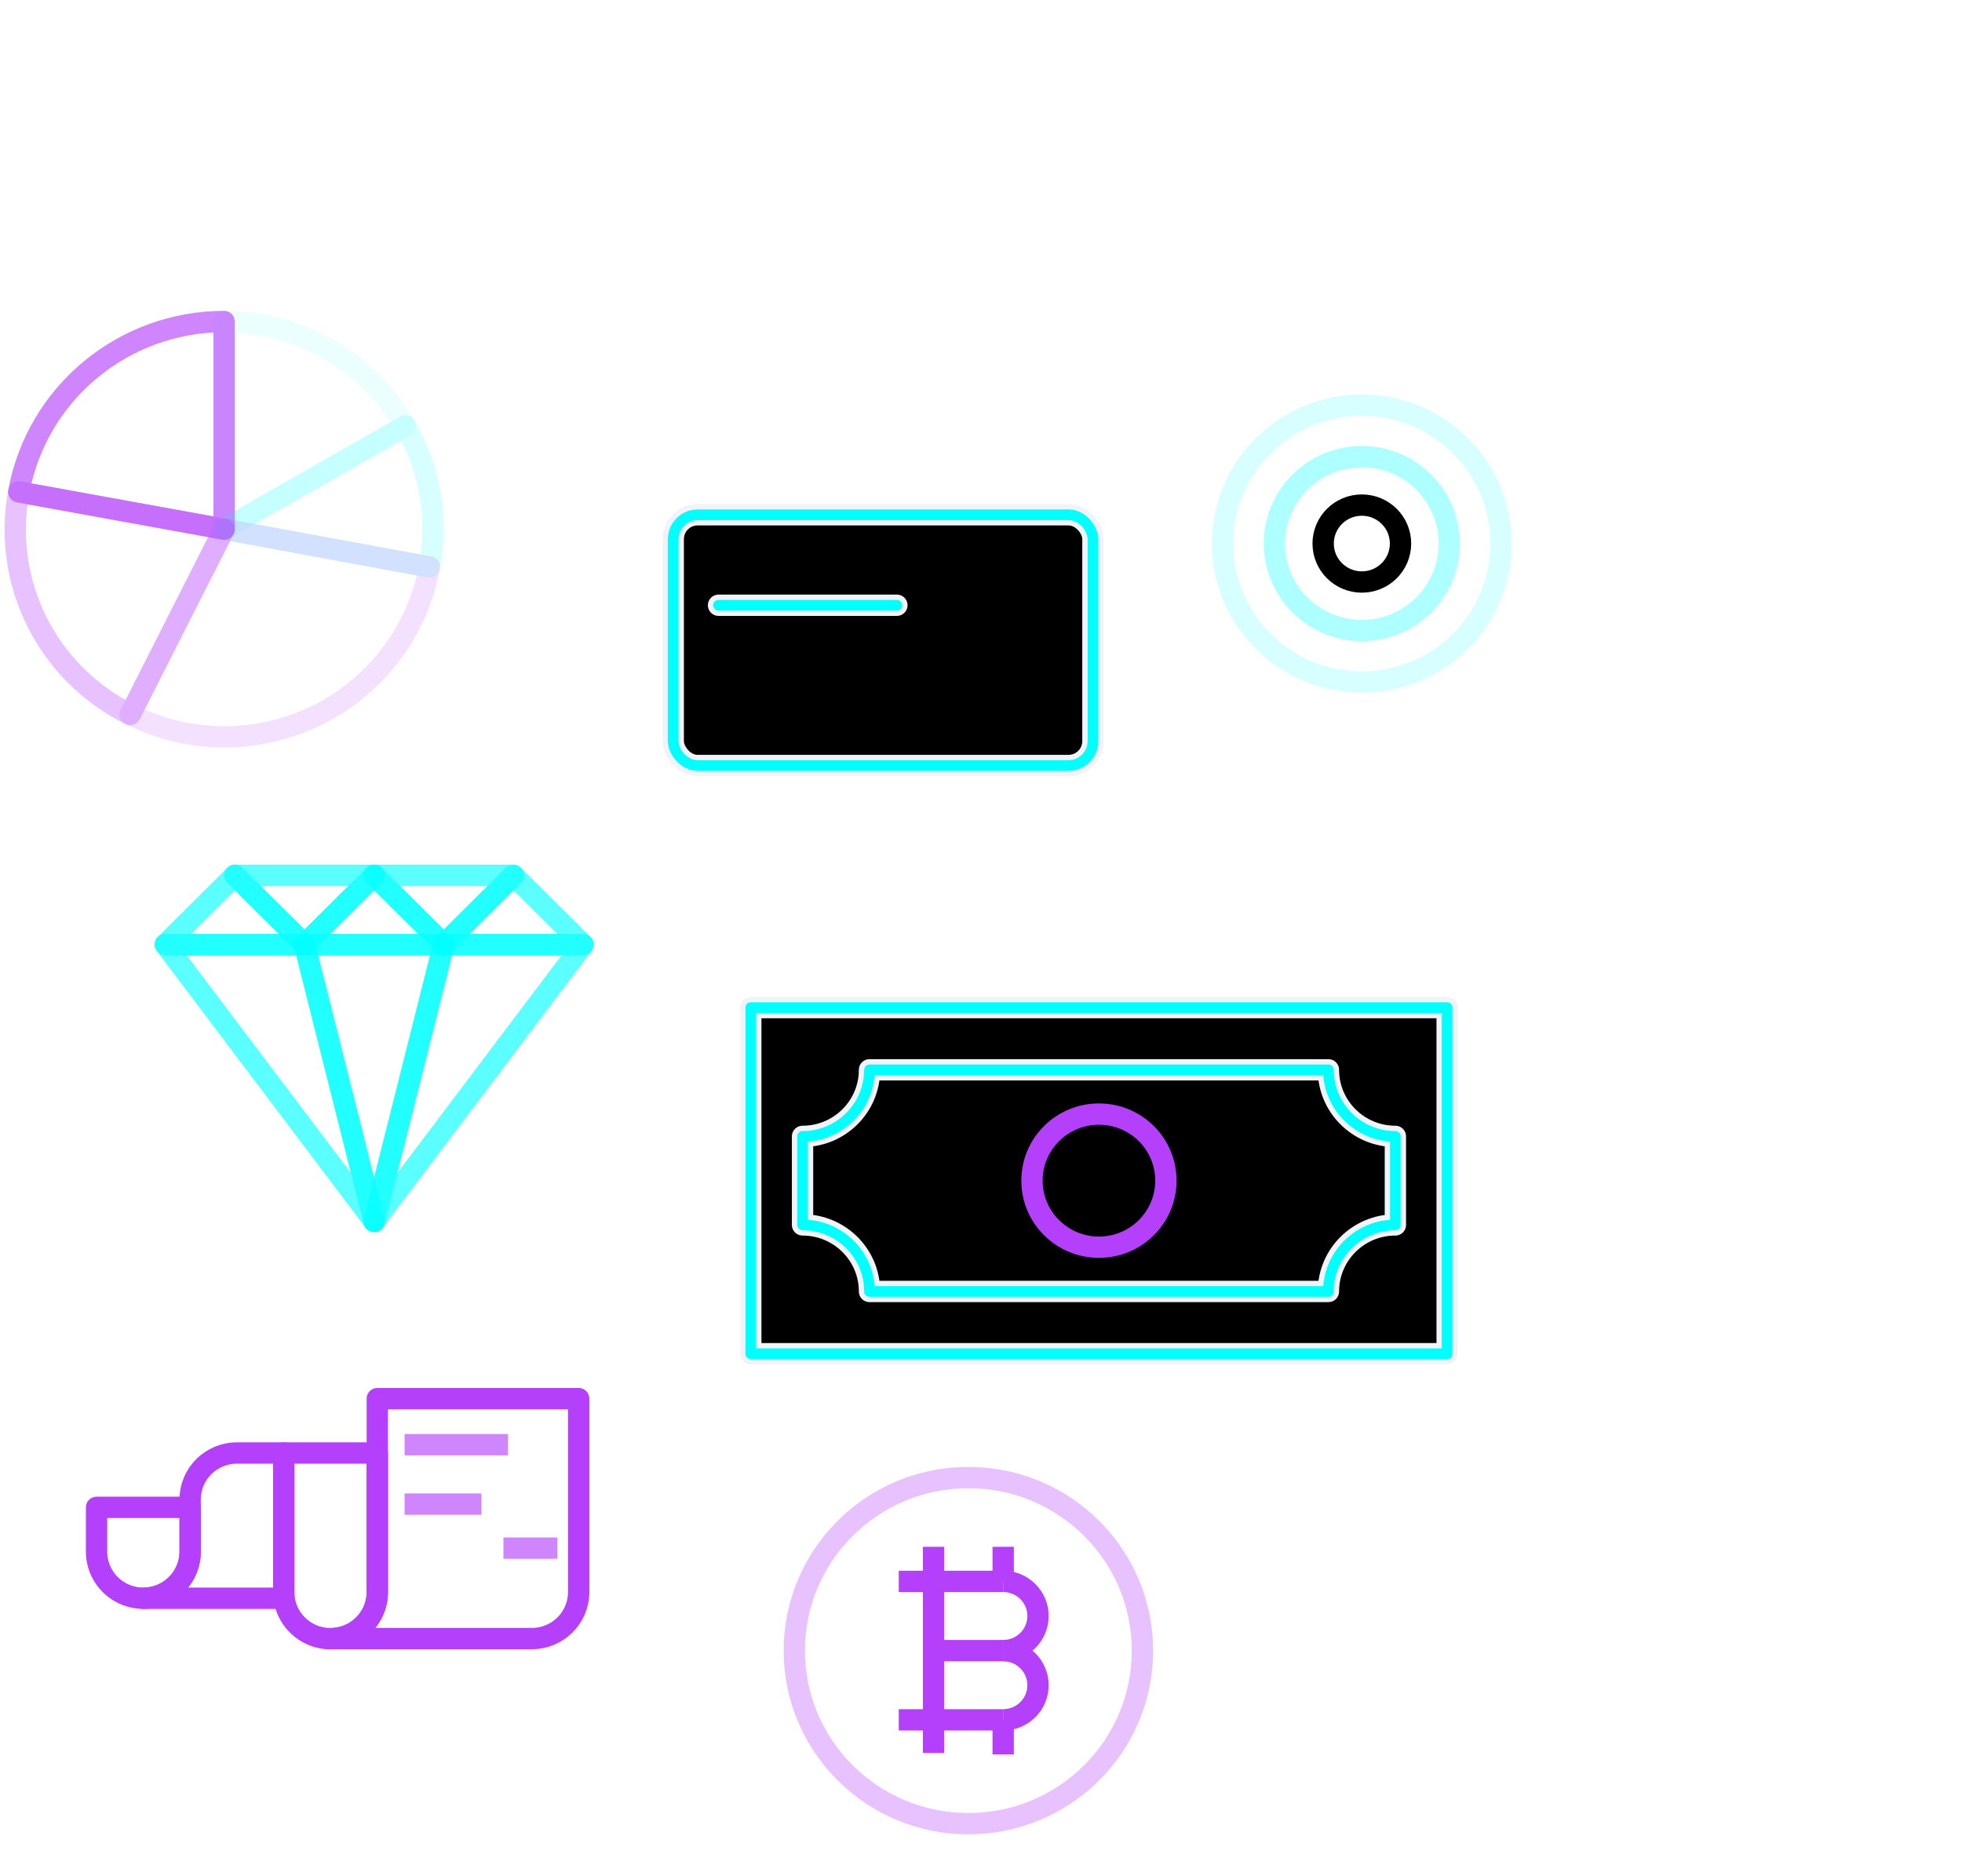<?xml version="1.0" encoding="UTF-8"?>
<svg width="92px" height="88px" viewBox="0 0 92 88" version="1.1" xmlns="http://www.w3.org/2000/svg" xmlns:xlink="http://www.w3.org/1999/xlink">
    <title>Icons / Applications / DeFi</title>
    <defs>
        <rect id="path-1" x="40.205" y="38.258" width="32.653" height="16.234"></rect>
        <filter x="-111.8%" y="-224.8%" width="323.6%" height="549.7%" filterUnits="objectBoundingBox" id="filter-2">
            <feMorphology radius="0.5" operator="dilate" in="SourceAlpha" result="shadowSpreadOuter1"></feMorphology>
            <feOffset dx="0" dy="0" in="shadowSpreadOuter1" result="shadowOffsetOuter1"></feOffset>
            <feGaussianBlur stdDeviation="12" in="shadowOffsetOuter1" result="shadowBlurOuter1"></feGaussianBlur>
            <feComposite in="shadowBlurOuter1" in2="SourceAlpha" operator="out" result="shadowBlurOuter1"></feComposite>
            <feColorMatrix values="0 0 0 0 1   0 0 0 0 1   0 0 0 0 1  0 0 0 0.32 0" type="matrix" in="shadowBlurOuter1"></feColorMatrix>
        </filter>
        <path d="M70.431,48.451 L70.431,44.299 C68.697,44.299 67.291,42.901 67.291,41.177 L45.772,41.177 C45.772,42.901 44.366,44.299 42.632,44.299 L42.632,48.451 C44.366,48.451 45.772,49.849 45.772,51.573 L67.291,51.573 C67.291,49.849 68.697,48.451 70.431,48.451 L70.431,48.451 Z" id="path-3"></path>
        <filter x="-131.3%" y="-351.1%" width="362.6%" height="802.2%" filterUnits="objectBoundingBox" id="filter-4">
            <feMorphology radius="0.5" operator="dilate" in="SourceAlpha" result="shadowSpreadOuter1"></feMorphology>
            <feOffset dx="0" dy="0" in="shadowSpreadOuter1" result="shadowOffsetOuter1"></feOffset>
            <feGaussianBlur stdDeviation="12" in="shadowOffsetOuter1" result="shadowBlurOuter1"></feGaussianBlur>
            <feComposite in="shadowBlurOuter1" in2="SourceAlpha" operator="out" result="shadowBlurOuter1"></feComposite>
            <feColorMatrix values="0 0 0 0 1   0 0 0 0 1   0 0 0 0 1  0 0 0 0.32 0" type="matrix" in="shadowBlurOuter1"></feColorMatrix>
        </filter>
        <rect id="path-5" x="36.569" y="15.144" width="19.68" height="11.76" rx="1.143"></rect>
        <filter x="-185.5%" y="-310.4%" width="470.9%" height="720.8%" filterUnits="objectBoundingBox" id="filter-6">
            <feMorphology radius="0.5" operator="dilate" in="SourceAlpha" result="shadowSpreadOuter1"></feMorphology>
            <feOffset dx="0" dy="0" in="shadowSpreadOuter1" result="shadowOffsetOuter1"></feOffset>
            <feGaussianBlur stdDeviation="12" in="shadowOffsetOuter1" result="shadowBlurOuter1"></feGaussianBlur>
            <feComposite in="shadowBlurOuter1" in2="SourceAlpha" operator="out" result="shadowBlurOuter1"></feComposite>
            <feColorMatrix values="0 0 0 0 1   0 0 0 0 1   0 0 0 0 1  0 0 0 0.32 0" type="matrix" in="shadowBlurOuter1"></feColorMatrix>
        </filter>
        <path d="M47.056,19.387 L38.694,19.387" id="path-7"></path>
        <filter x="-430.5%" y="-5544.0%" width="861.0%" height="11088.0%" filterUnits="objectBoundingBox" id="filter-8">
            <feMorphology radius="0.5" operator="dilate" in="SourceAlpha" result="shadowSpreadOuter1"></feMorphology>
            <feOffset dx="0" dy="0" in="shadowSpreadOuter1" result="shadowOffsetOuter1"></feOffset>
            <feGaussianBlur stdDeviation="12" in="shadowOffsetOuter1" result="shadowBlurOuter1"></feGaussianBlur>
            <feComposite in="shadowBlurOuter1" in2="SourceAlpha" operator="out" result="shadowBlurOuter1"></feComposite>
            <feColorMatrix values="0 0 0 0 1   0 0 0 0 1   0 0 0 0 1  0 0 0 0.32 0" type="matrix" in="shadowBlurOuter1"></feColorMatrix>
        </filter>
    </defs>
    <g id="Landing-page" stroke="none" stroke-width="1" fill="none" fill-rule="evenodd">
        <g id="Landingpage" transform="translate(-657, -3079)">
            <g id="Group-8" transform="translate(76, 3060)">
                <g id="Icons-/-Categories-/-DeFi" transform="translate(576, 28)">
                    <path d="M68.858,10 C66.217,10 63.835,11.582 62.824,14.008 C61.814,16.435 62.372,19.228 64.24,21.085 C66.108,22.942 68.917,23.498 71.357,22.493 C73.797,21.488 75.389,19.12 75.389,16.494 C75.389,12.907 72.465,10 68.858,10 L68.858,10 Z" id="Path" stroke-opacity="0.16" stroke="#00ffff" stroke-width="1" stroke-linejoin="round"></path>
                    <path d="M68.858,20.572 C67.199,20.572 65.704,19.578 65.069,18.054 C64.434,16.53 64.785,14.776 65.958,13.61 C67.131,12.444 68.895,12.095 70.427,12.726 C71.96,13.357 72.959,14.844 72.959,16.494 C72.959,18.746 71.123,20.572 68.858,20.572 Z" id="Path" stroke-opacity="0.32" stroke="#00ffff" stroke-width="1" stroke-linejoin="round"></path>
                    <ellipse id="Oval" stroke-opacity="0.64" stroke="00ffff" stroke-width="1" stroke-linejoin="round" cx="68.858" cy="16.494" rx="1.814" ry="1.804"></ellipse>
                    <path d="M13.916,63.779 L13.916,61.698 L9.528,61.698 L9.528,63.779 L9.528,63.779 C9.528,64.558 9.946,65.278 10.625,65.668 C11.304,66.058 12.14,66.058 12.819,65.668 C13.498,65.278 13.916,64.558 13.916,63.779 L13.916,63.779 Z" id="Path" stroke="#b440fc" stroke-width="1" stroke-linejoin="round"></path>
                    <path d="M16.111,59.149 L16.11,59.149 C14.901,59.149 13.92,60.121 13.917,61.324 L13.916,61.324 L13.916,61.329 L13.916,61.331 L13.916,61.331 L13.916,63.779 C13.916,64.984 12.934,65.96 11.722,65.961 L18.305,65.961 L18.305,59.149 L16.111,59.149 Z" id="Path" stroke="#b440fc" stroke-width="1" stroke-linejoin="round"></path>
                    <path d="M22.693,65.673 L22.693,65.671 L22.693,65.671 L22.693,59.149 L18.305,59.149 L18.305,65.678 L18.305,65.678 C18.305,66.883 19.287,67.859 20.499,67.859 C21.71,67.859 22.692,66.883 22.692,65.678 L22.693,65.678 L22.693,65.673 Z" id="Path" stroke="#b440fc" stroke-width="1" stroke-linejoin="round"></path>
                    <path d="M22.693,56.599 L22.693,65.671 C22.693,66.876 21.711,67.853 20.499,67.853 L29.941,67.853 C31.153,67.853 32.135,66.876 32.135,65.671 L32.135,56.599 L22.693,56.599 Z" id="Path" stroke="#b440fc" stroke-width="1" stroke-linejoin="round"></path>
                    <line x1="23.972" y1="61.545" x2="27.575" y2="61.545" id="Path" stroke-opacity="0.64" stroke="#b440fc" stroke-width="1" stroke-linejoin="round"></line>
                    <line x1="28.607" y1="63.61" x2="31.135" y2="63.61" id="Path" stroke-opacity="0.64" stroke="#b440fc" stroke-width="1" stroke-linejoin="round"></line>
                    <line x1="23.972" y1="58.758" x2="28.821" y2="58.758" id="Path" stroke-opacity="0.64" stroke="#b440fc" stroke-width="1" stroke-linejoin="round"></line>
                    <path d="M24.002,10.977 C22.259,7.949 19.02,6.08 15.511,6.08 L15.511,15.82 L24.002,10.977 Z" id="Path" stroke-opacity="0.08" stroke="#00ffff" stroke-width="1" stroke-linejoin="round"></path>
                    <path d="M15.511,6.08 C10.781,6.082 6.729,9.445 5.881,14.071 L15.511,15.82 L15.511,6.08 Z" id="Path" stroke-opacity="0.64" stroke="#b440fc" stroke-width="1" stroke-linejoin="round"></path>
                    <path d="M24.002,10.977 L15.511,15.82 L25.137,17.592 C25.57,15.323 25.167,12.974 24.002,10.977 Z" id="Path" stroke-opacity="0.16" stroke="#00ffff" stroke-width="1" stroke-linejoin="round"></path>
                    <path d="M11.136,24.454 L15.511,15.82 L5.881,14.071 C5.081,18.321 7.214,22.584 11.106,24.512 L15.511,15.82 L11.136,24.454 Z" id="Path" stroke-opacity="0.32" stroke="#b440fc" stroke-width="1" stroke-linejoin="round"></path>
                    <path d="M15.511,15.82 L11.106,24.512 C13.857,25.897 17.104,25.911 19.866,24.548 C22.628,23.186 24.582,20.607 25.137,17.592 L15.511,15.82 Z" id="Path" stroke-opacity="0.16" stroke="#b440fc" stroke-width="1" stroke-linejoin="round"></path>
                    <g id="Rectangle" stroke-linecap="round" stroke-linejoin="round">
                        <use fill="black" fill-opacity="1" filter="url(#filter-2)" xlink:href="#path-1"></use>
                        <use stroke="#F2F2F9" stroke-width="1" fill-opacity="0" fill="#F2F2F9" fill-rule="evenodd" xlink:href="#path-1"></use>
                        <use stroke="#00ffff" stroke-width="0.5" xlink:href="#path-1"></use>
                    </g>
                    <g id="Path" stroke-linecap="round" stroke-linejoin="round">
                        <use fill="black" fill-opacity="1" filter="url(#filter-4)" xlink:href="#path-3"></use>
                        <use stroke="#F2F2F9" stroke-width="1" fill-opacity="0" fill="#F2F2F9" fill-rule="evenodd" xlink:href="#path-3"></use>
                        <use stroke="#00ffff" stroke-width="0.5" xlink:href="#path-3"></use>
                    </g>
                    <ellipse id="Oval" stroke="#b440fc" stroke-width="1" stroke-linejoin="round" cx="56.531" cy="46.375" rx="3.14" ry="3.122"></ellipse>
                    <polygon id="Path" stroke-opacity="0.64" stroke="#00ffff" stroke-width="1" stroke-linejoin="round" points="16.014 32.054 12.748 35.301 19.279 35.301"></polygon>
                    <polygon id="Path" stroke-opacity="0.64" stroke="#00ffff" stroke-width="1" stroke-linejoin="round" points="19.279 35.301 22.544 32.054 16.014 32.054"></polygon>
                    <polygon id="Path" stroke-opacity="0.64" stroke="#00ffff" stroke-width="1" stroke-linejoin="round" points="22.544 32.054 19.279 35.301 25.81 35.301"></polygon>
                    <polygon id="Path" stroke-opacity="0.64" stroke="#00ffff" stroke-width="1" stroke-linejoin="round" points="25.81 35.301 29.075 32.054 22.544 32.054"></polygon>
                    <polygon id="Path" stroke-opacity="0.64" stroke="#00ffff" stroke-width="1" stroke-linejoin="round" points="29.075 32.054 25.81 35.301 32.34 35.301"></polygon>
                    <polygon id="Path" stroke-opacity="0.64" stroke="#00ffff" stroke-width="1" stroke-linejoin="round" points="22.544 48.288 12.748 35.301 19.279 35.301"></polygon>
                    <polygon id="Path" stroke-opacity="0.64" stroke="#00ffff" stroke-width="1" stroke-linejoin="round" points="22.544 48.288 19.279 35.301 25.81 35.301"></polygon>
                    <polygon id="Path" stroke-opacity="0.64" stroke="#00ffff" stroke-width="1" stroke-linejoin="round" points="22.544 48.288 25.81 35.301 32.34 35.301"></polygon>
                    <rect id="Rectangle" fill="#b440fc" fill-rule="evenodd" x="36.569" y="21.483" width="19.68" height="2.848"></rect>
                    <g id="Rectangle" stroke-linecap="round" stroke-linejoin="round">
                        <use fill="black" fill-opacity="1" filter="url(#filter-6)" xlink:href="#path-5"></use>
                        <use stroke="#F2F2F9" stroke-width="1" fill-opacity="0" fill="#F2F2F9" fill-rule="evenodd" xlink:href="#path-5"></use>
                        <use stroke="#00ffff" stroke-width="0.5" xlink:href="#path-5"></use>
                    </g>
                    <g id="Path" stroke-linecap="round" stroke-linejoin="round">
                        <use fill="black" fill-opacity="1" filter="url(#filter-8)" xlink:href="#path-7"></use>
                        <use stroke="#F2F2F9" stroke-width="1" fill-opacity="0" fill="#F2F2F9" fill-rule="evenodd" xlink:href="#path-7"></use>
                        <use stroke="#00ffff" stroke-width="0.5" xlink:href="#path-7"></use>
                    </g>
                    <ellipse id="Oval" stroke-opacity="0.32" stroke="#b440fc" stroke-width="1" stroke-linejoin="round" cx="50.409" cy="68.418" rx="8.163" ry="8.117"></ellipse>
                    <path d="M52.041,65.171 C52.943,65.171 53.674,65.898 53.674,66.794 C53.674,67.691 52.943,68.418 52.041,68.418" id="Path" stroke="#b440fc" stroke-width="1" stroke-linejoin="round"></path>
                    <path d="M52.041,68.418 C52.943,68.418 53.674,69.144 53.674,70.041 C53.674,70.937 52.943,71.664 52.041,71.664" id="Path" stroke="#b440fc" stroke-width="1" stroke-linejoin="round"></path>
                    <line x1="47.144" y1="65.171" x2="52.041" y2="65.171" id="Path" stroke="#b440fc" stroke-width="1" stroke-linejoin="round"></line>
                    <line x1="48.776" y1="68.418" x2="52.041" y2="68.418" id="Path" stroke="#b440fc" stroke-width="1" stroke-linejoin="round"></line>
                    <line x1="47.144" y1="71.664" x2="52.041" y2="71.664" id="Path" stroke="#b440fc" stroke-width="1" stroke-linejoin="round"></line>
                    <line x1="48.776" y1="63.547" x2="48.776" y2="73.219" id="Path" stroke="#b440fc" stroke-width="1" stroke-linejoin="round"></line>
                    <line x1="52.041" y1="63.547" x2="52.041" y2="65.171" id="Path" stroke="#b440fc" stroke-width="1" stroke-linejoin="round"></line>
                    <line x1="52.041" y1="71.664" x2="52.041" y2="73.288" id="Path" stroke="#b440fc" stroke-width="1" stroke-linejoin="round"></line>
                </g>
            </g>
        </g>
    </g>
</svg>